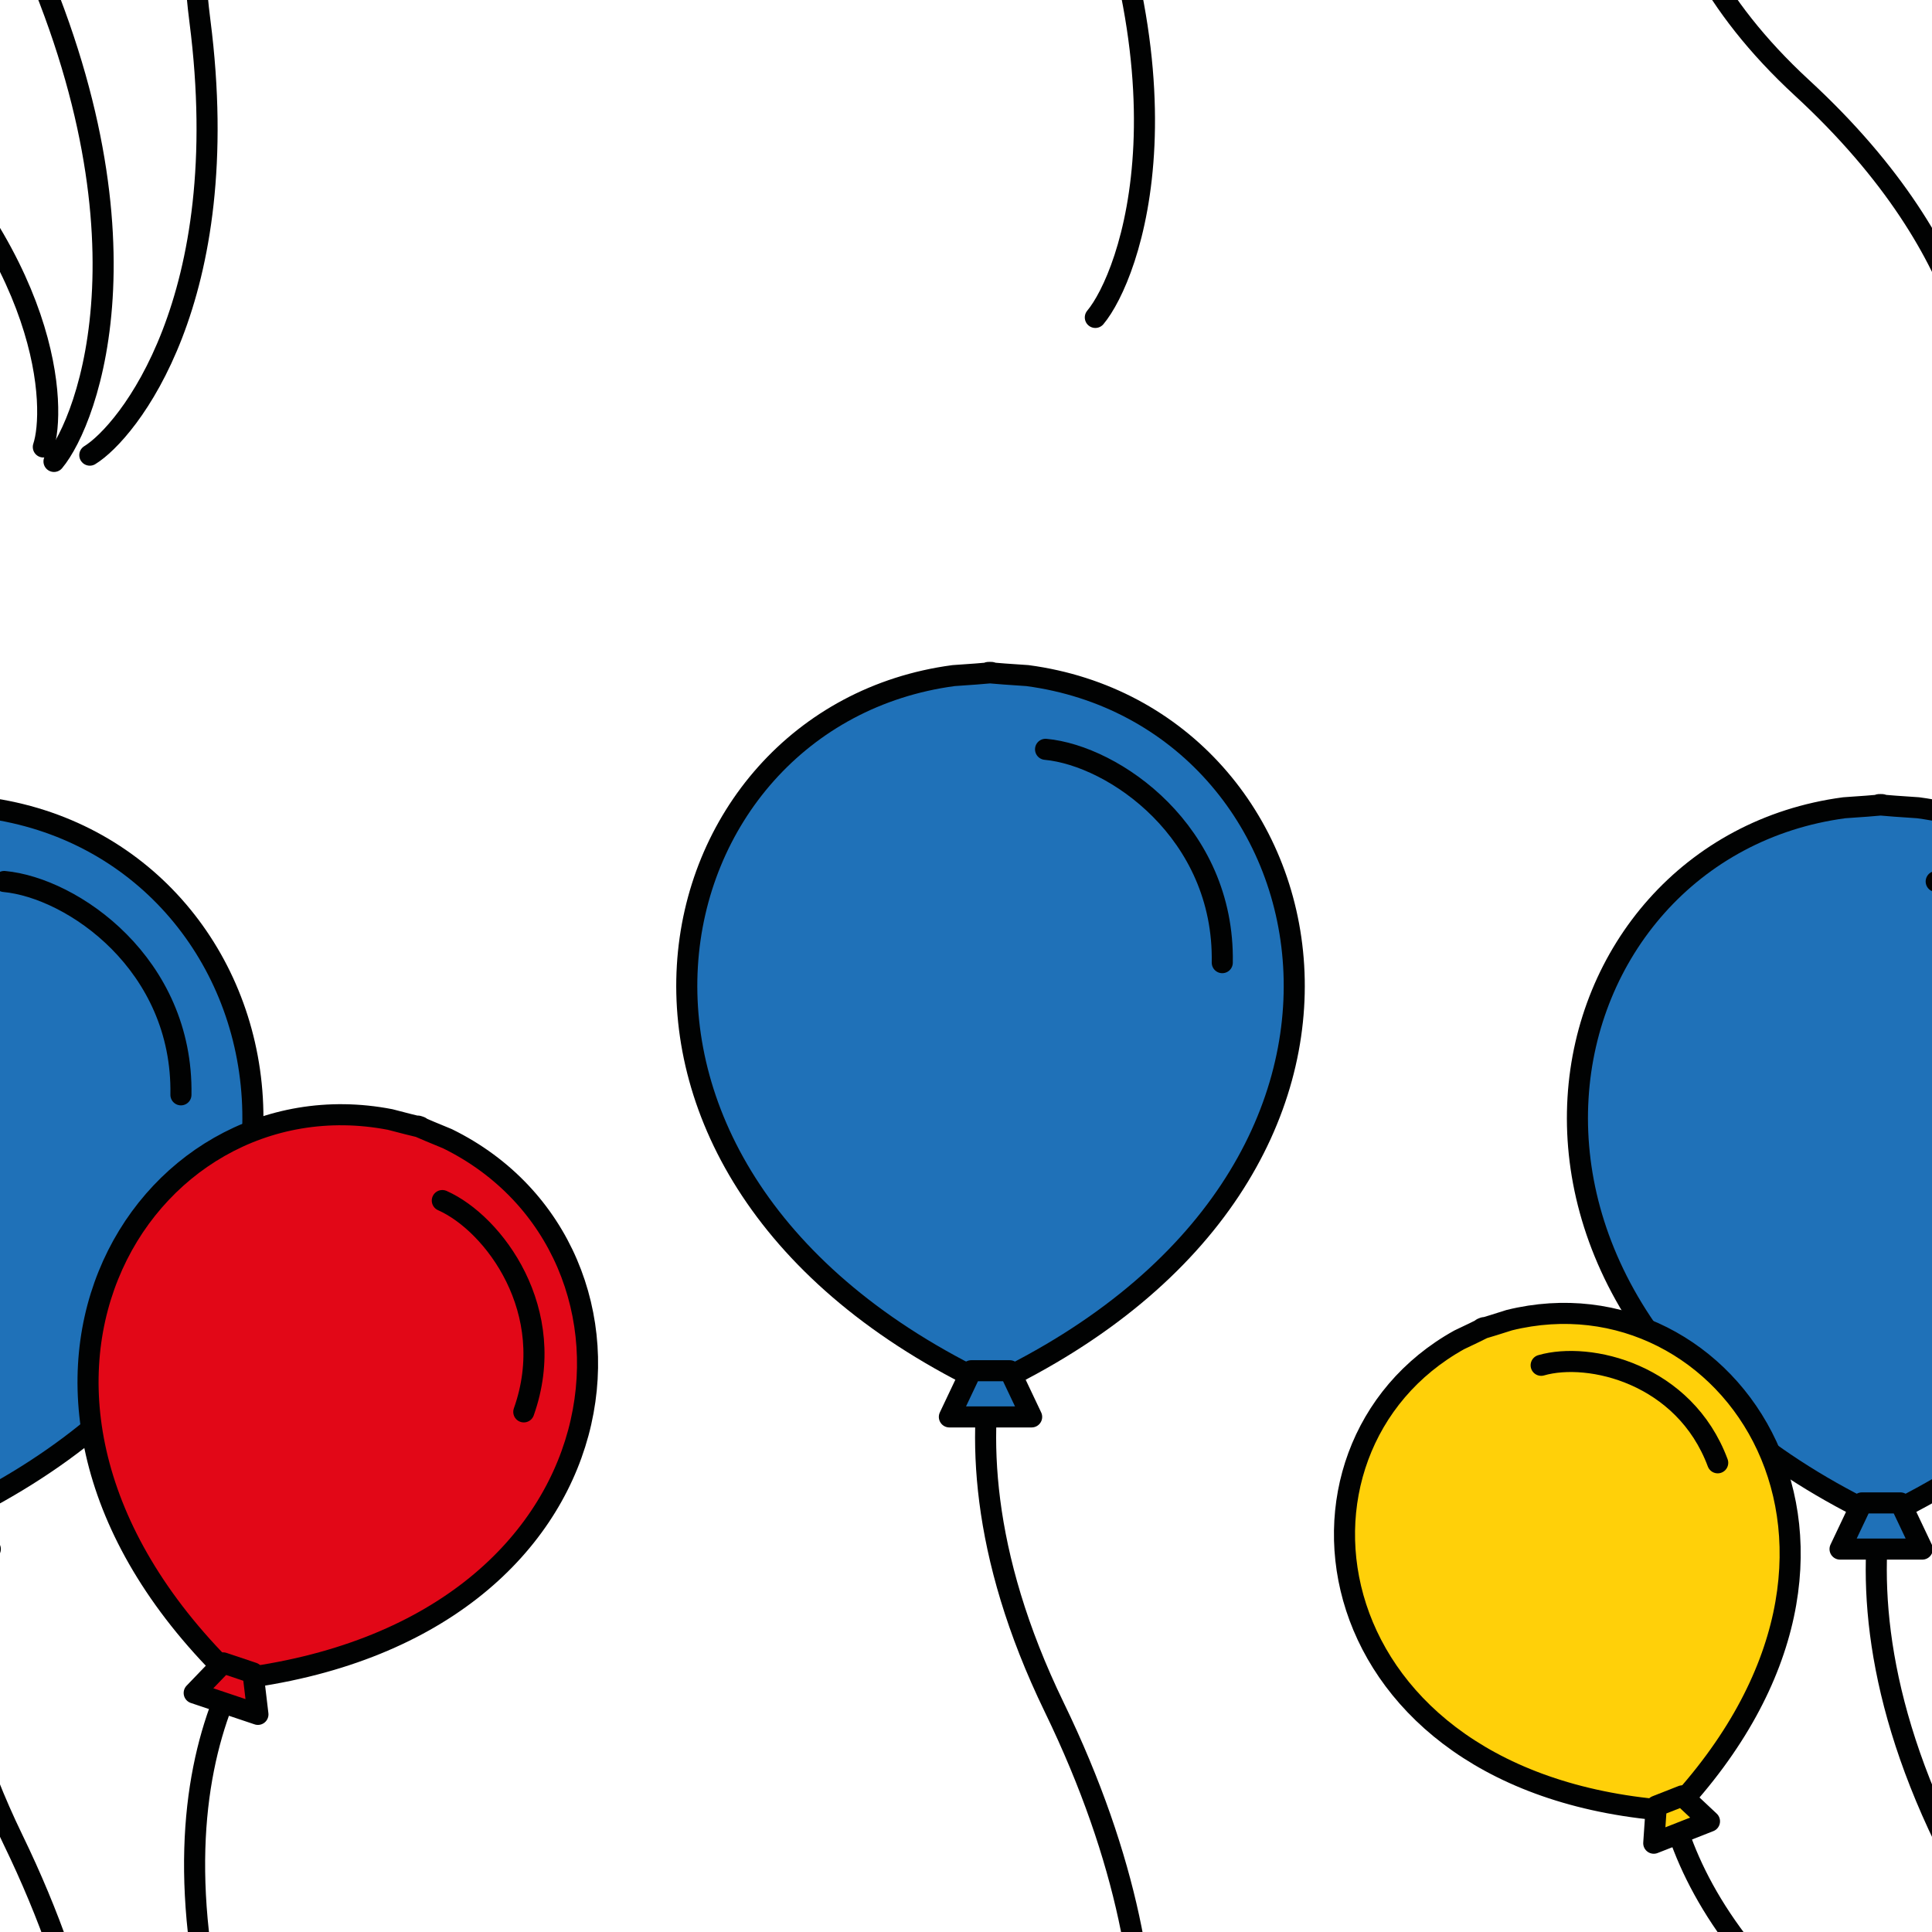 <?xml version="1.0" encoding="utf-8"?>
<!-- Generator: Adobe Illustrator 16.0.0, SVG Export Plug-In . SVG Version: 6.00 Build 0)  -->
<!DOCTYPE svg PUBLIC "-//W3C//DTD SVG 1.1//EN" "http://www.w3.org/Graphics/SVG/1.1/DTD/svg11.dtd">
<svg version="1.1" xmlns="http://www.w3.org/2000/svg" xmlns:xlink="http://www.w3.org/1999/xlink" x="0px" y="0px" width="220px"
	 height="220px" viewBox="0 0 220 220" enable-background="new 0 0 220 220" xml:space="preserve">
<g id="bg">
	<g>
		<g>
			<g>
				<rect x="0" fill="none" width="220" height="220"/>
			</g>
		</g>
	</g>
</g>
<g id="Layer_1">
	<g>
		
			<path fill="none" stroke="#010202" stroke-width="2.4" stroke-linecap="round" stroke-linejoin="round" stroke-miterlimit="10" d="
			M0.66,154.43c0,0-16.289,19.767,0.805,55.021c17.094,35.254,8.59,57.526,4.684,62.188"/>
		
			<path fill="#1F71B8" stroke="#010202" stroke-width="2.4" stroke-linecap="round" stroke-linejoin="round" stroke-miterlimit="10" d="
			M-5.788,172.819c51.4-24.298,39.25-76.165,4.205-80.838c0,0-5.596-0.362-4.275-0.362s-4.135,0.362-4.135,0.362
			C-45.038,96.654-57.188,148.521-5.788,172.819"/>
		
			<polygon fill="#1F71B8" stroke="#010202" stroke-width="2.4" stroke-linecap="round" stroke-linejoin="round" stroke-miterlimit="10" points="
			-7.979,171.139 -10.471,176.396 -1.104,176.396 -3.596,171.139 		"/>
		
			<path fill="none" stroke="#010202" stroke-width="2.4" stroke-linecap="round" stroke-linejoin="round" stroke-miterlimit="10" d="
			M0.478,100.376c7.797,0.726,20.385,9.428,20.125,24.294"/>
		<g>
			
				<path fill="none" stroke="#010202" stroke-width="2.4" stroke-linecap="round" stroke-linejoin="round" stroke-miterlimit="10" d="
				M36.451,178.652c0,0-17.766,11.084-13.683,42.852c4.082,31.77-8.301,46.82-12.541,49.418"/>
			
				<path fill="#E20717" stroke="#010202" stroke-width="2.4" stroke-linecap="round" stroke-linejoin="round" stroke-miterlimit="10" d="
				M26.671,191.229c46.156-5.467,50.227-48.826,24.281-61.561c0,0-4.244-1.736-3.221-1.393s-3.299-0.794-3.299-0.794
				C16.056,121.99-6.848,159.029,26.671,191.229"/>
			
				<polygon fill="#E20717" stroke="#010202" stroke-width="2.4" stroke-linecap="round" stroke-linejoin="round" stroke-miterlimit="10" points="
				25.41,189.355 22.113,192.782 29.371,195.219 28.808,190.495 			"/>
			
				<path fill="none" stroke="#010202" stroke-width="2.4" stroke-linecap="round" stroke-linejoin="round" stroke-miterlimit="10" d="
				M50.367,136.71c5.854,2.59,13.348,12.608,9.279,24.063"/>
		</g>
		<g>
			
				<path fill="none" stroke="#010202" stroke-width="2.4" stroke-linecap="round" stroke-linejoin="round" stroke-miterlimit="10" d="
				M-29.991,192.042c0,0-5.773,17.729,15.194,37.063C6.17,248.439,6.34,265.794,4.934,269.992"/>
		</g>
	</g>
	<g>
		
			<path fill="none" stroke="#010202" stroke-width="2.4" stroke-linecap="round" stroke-linejoin="round" stroke-miterlimit="10" d="
			M119.24,139.379c0,0-16.289,19.768,0.803,55.021c17.094,35.254,8.59,57.527,4.684,62.189"/>
		
			<path fill="#1F71B8" stroke="#010202" stroke-width="2.4" stroke-linecap="round" stroke-linejoin="round" stroke-miterlimit="10" d="
			M112.791,157.77c51.4-24.299,39.252-76.166,4.207-80.838c0,0-5.598-0.363-4.277-0.363c1.322,0-4.135,0.363-4.135,0.363
			C73.541,81.604,61.393,133.471,112.791,157.77"/>
		
			<polygon fill="#1F71B8" stroke="#010202" stroke-width="2.4" stroke-linecap="round" stroke-linejoin="round" stroke-miterlimit="10" points="
			110.6,156.088 108.107,161.346 117.475,161.346 114.982,156.088 		"/>
		
			<path fill="none" stroke="#010202" stroke-width="2.4" stroke-linecap="round" stroke-linejoin="round" stroke-miterlimit="10" d="
			M119.059,85.326c7.795,0.725,20.385,9.428,20.123,24.293"/>
	</g>
	<g>
		
			<path fill="none" stroke="#010202" stroke-width="2.4" stroke-linecap="round" stroke-linejoin="round" stroke-miterlimit="10" d="
			M119.24-81.063c0,0-16.289,19.766,0.803,55.021c17.094,35.254,8.59,57.525,4.684,62.188"/>
	</g>
	<g>
		
			<path fill="none" stroke="#010202" stroke-width="2.4" stroke-linecap="round" stroke-linejoin="round" stroke-miterlimit="10" d="
			M220.66,154.43c0,0-16.289,19.767,0.805,55.021c17.094,35.254,8.59,57.526,4.684,62.188"/>
		
			<path fill="#1F71B8" stroke="#010202" stroke-width="2.4" stroke-linecap="round" stroke-linejoin="round" stroke-miterlimit="10" d="
			M214.212,172.819c51.4-24.298,39.25-76.165,4.205-80.838c0,0-5.596-0.362-4.275-0.362s-4.135,0.362-4.135,0.362
			C174.962,96.654,162.812,148.521,214.212,172.819"/>
		
			<polygon fill="#1F71B8" stroke="#010202" stroke-width="2.4" stroke-linecap="round" stroke-linejoin="round" stroke-miterlimit="10" points="
			212.021,171.139 209.529,176.396 218.896,176.396 216.404,171.139 		"/>
		
			<path fill="none" stroke="#010202" stroke-width="2.4" stroke-linecap="round" stroke-linejoin="round" stroke-miterlimit="10" d="
			M220.478,100.376c7.797,0.726,20.385,9.428,20.125,24.294"/>
		<g>
			
				<path fill="none" stroke="#010202" stroke-width="2.4" stroke-linecap="round" stroke-linejoin="round" stroke-miterlimit="10" d="
				M190.009,192.042c0,0-5.773,17.729,15.194,37.063c20.967,19.334,21.137,36.688,19.73,40.887"/>
			
				<path fill="#FFD009" stroke="#010202" stroke-width="2.4" stroke-linecap="round" stroke-linejoin="round" stroke-miterlimit="10" d="
				M190.537,206.218c28.355-30.147,6.314-62.054-18.674-55.889c0,0-3.887,1.244-2.992,0.893s-2.705,1.347-2.705,1.347
				C143.666,165.064,149.244,203.439,190.537,206.218"/>
			
				<polygon fill="#FFD009" stroke="#010202" stroke-width="2.4" stroke-linecap="round" stroke-linejoin="round" stroke-miterlimit="10" points="
				188.605,205.662 188.316,209.889 194.662,207.395 191.574,204.496 			"/>
			
				<path fill="none" stroke="#010202" stroke-width="2.4" stroke-linecap="round" stroke-linejoin="round" stroke-miterlimit="10" d="
				M175.494,155.468c5.477-1.584,16.322,0.96,20.104,11.103"/>
		</g>
	</g>
	<g>
		
			<path fill="none" stroke="#010202" stroke-width="2.4" stroke-linecap="round" stroke-linejoin="round" stroke-miterlimit="10" d="
			M0.66-64.665c0,0-16.289,19.767,0.805,55.021c17.094,35.254,8.59,57.526,4.684,62.188"/>
		<g>
			
				<path fill="none" stroke="#010202" stroke-width="2.4" stroke-linecap="round" stroke-linejoin="round" stroke-miterlimit="10" d="
				M36.451-40.442c0,0-17.766,11.084-13.684,42.852c4.082,31.77-8.301,46.82-12.541,49.418"/>
		</g>
		<g>
			
				<path fill="none" stroke="#010202" stroke-width="2.4" stroke-linecap="round" stroke-linejoin="round" stroke-miterlimit="10" d="
				M-29.991-27.053c0,0-5.773,17.729,15.193,37.063C6.169,29.345,6.339,46.699,4.933,50.897"/>
		</g>
	</g>
	<g>
		
			<path fill="none" stroke="#010202" stroke-width="2.4" stroke-linecap="round" stroke-linejoin="round" stroke-miterlimit="10" d="
			M220.66-64.665c0,0-16.289,19.767,0.805,55.021c17.094,35.254,8.59,57.526,4.684,62.188"/>
		<g>
			
				<path fill="none" stroke="#010202" stroke-width="2.4" stroke-linecap="round" stroke-linejoin="round" stroke-miterlimit="10" d="
				M190.009-27.053c0,0-5.773,17.729,15.193,37.063c20.967,19.334,21.137,36.688,19.73,40.887"/>
		</g>
	</g>
</g>
</svg>
